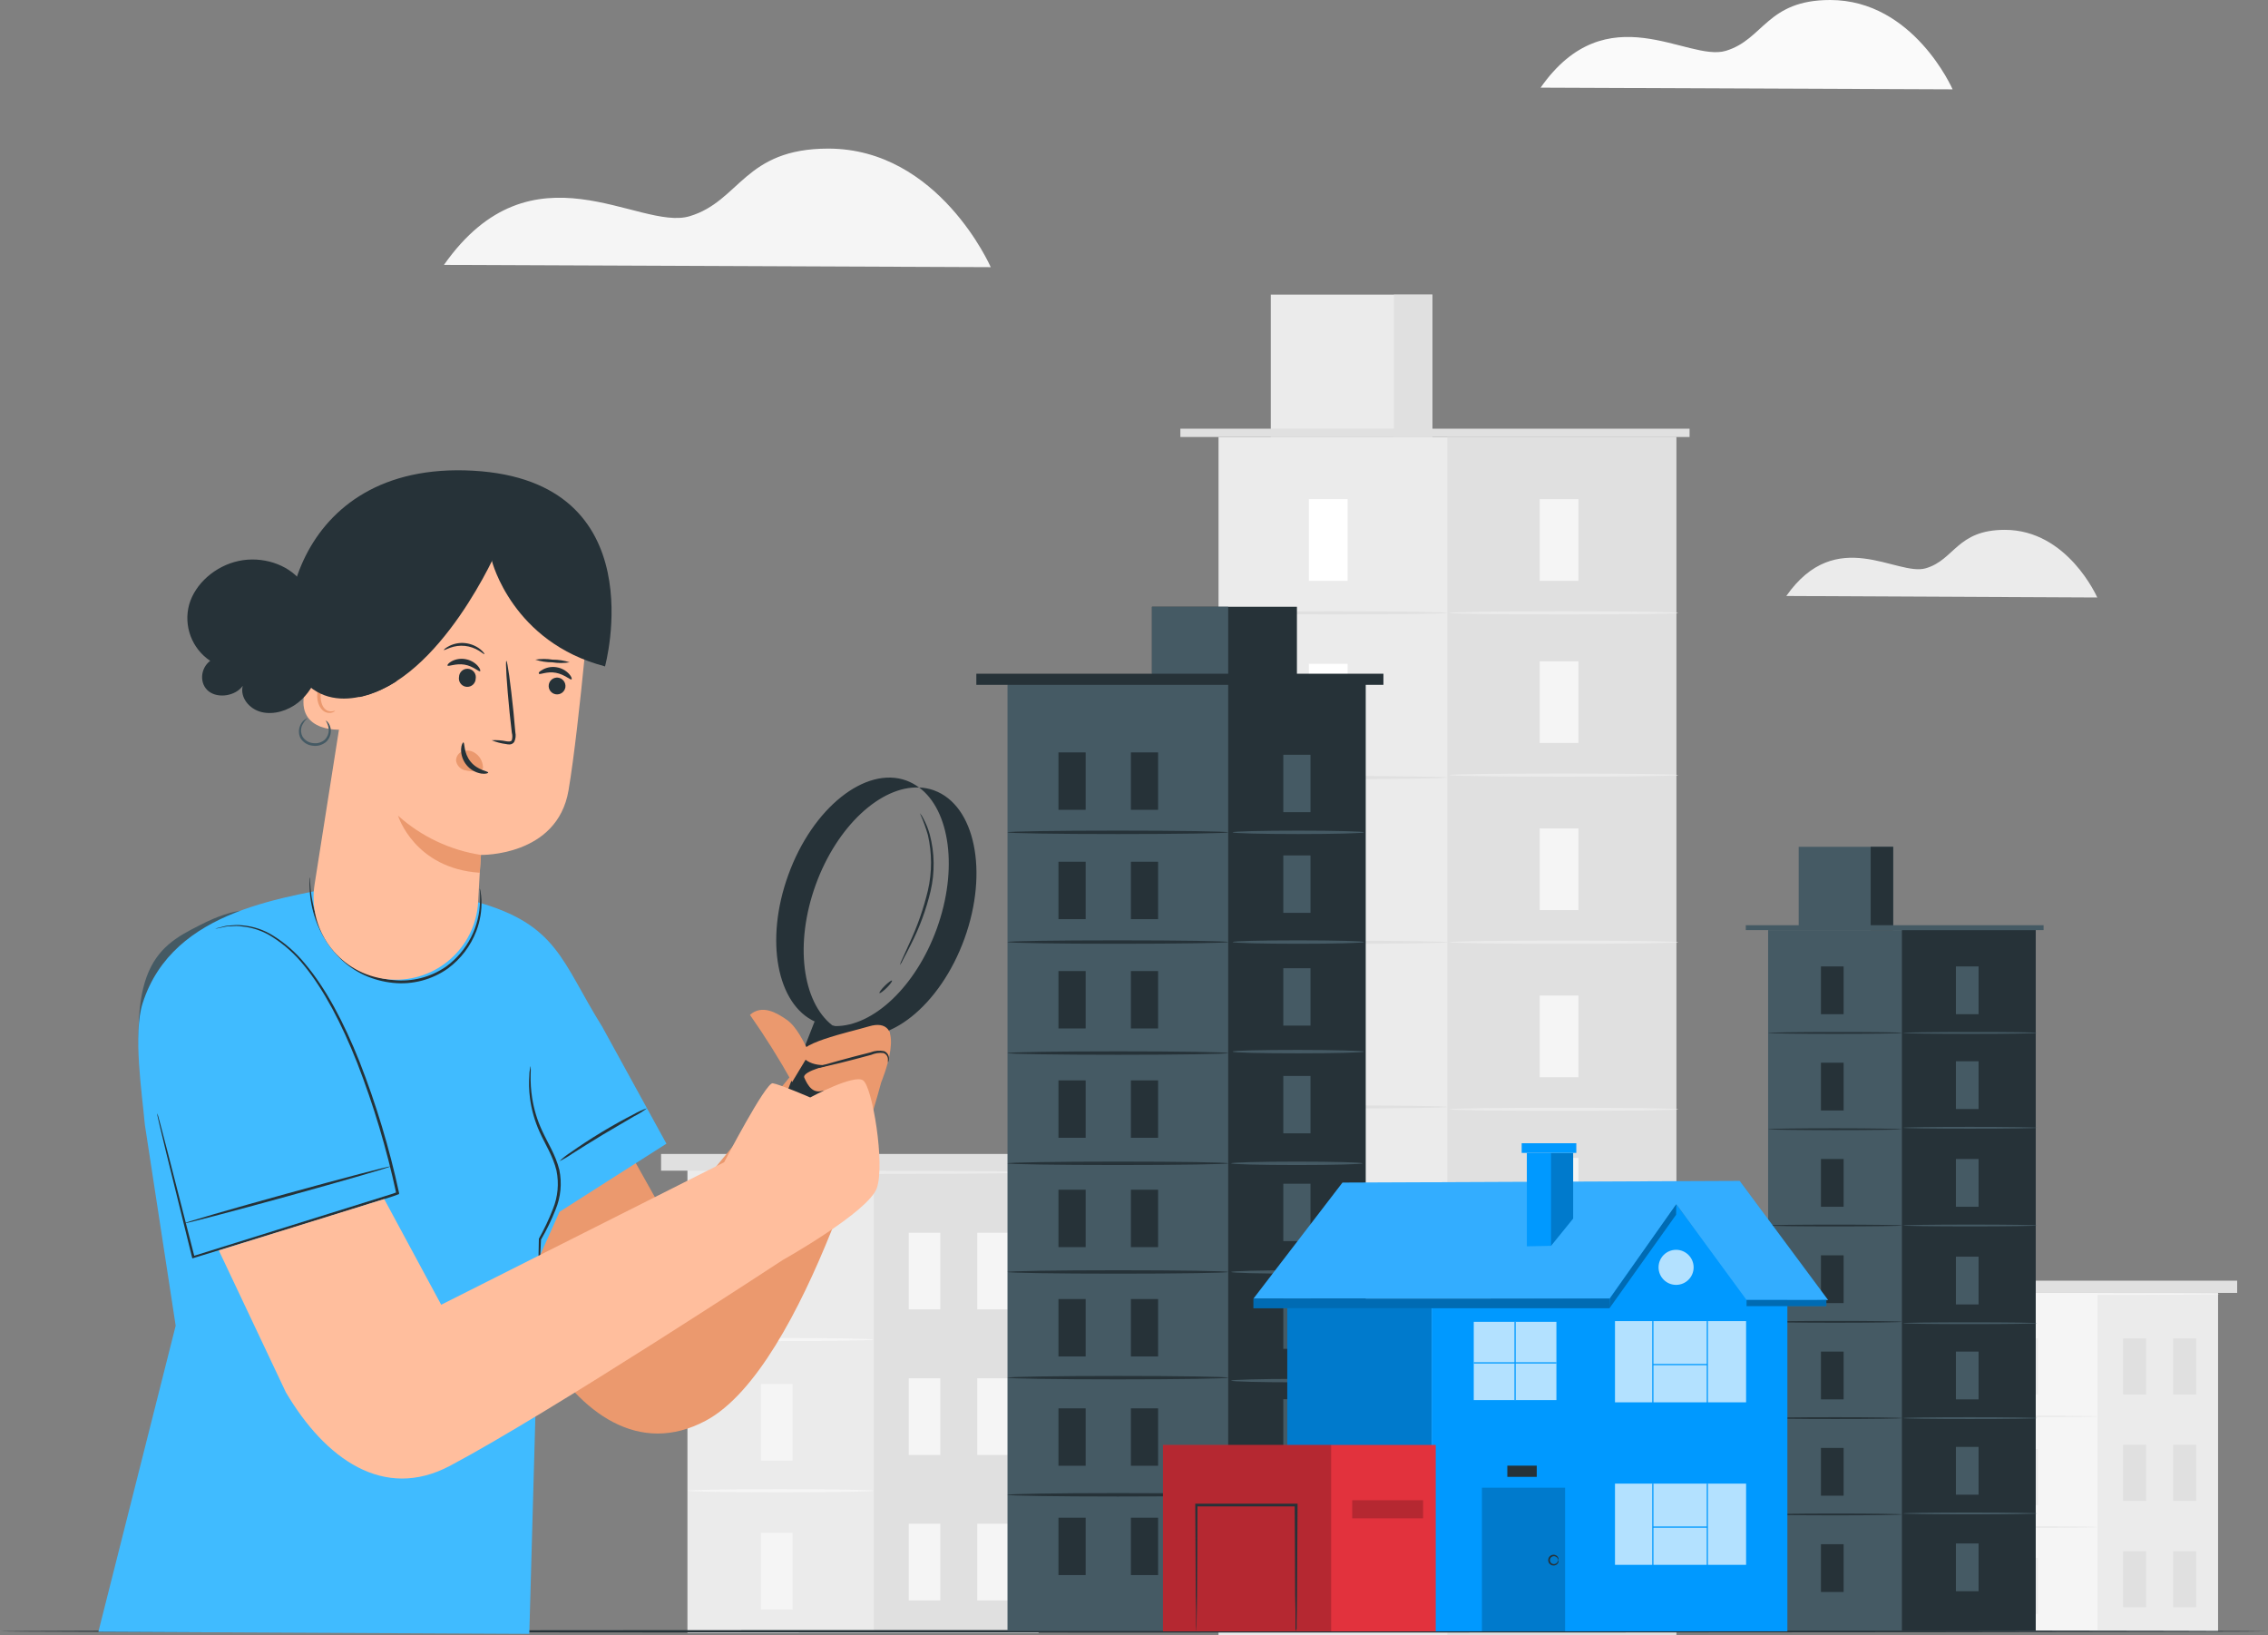<?xml version="1.0" encoding="UTF-8"?>
<svg id="Layer_1" data-name="Layer 1" xmlns="http://www.w3.org/2000/svg" viewBox="0 0 1944.86 1402">
  <rect x="0" y="0" width="1944.86" height="1402" fill="#808080" stroke="none"/>
  <defs>
    <style>
      .cls-1 {
        opacity: .7;
      }

      .cls-1, .cls-2, .cls-3, .cls-4, .cls-5, .cls-6, .cls-7, .cls-8, .cls-9, .cls-10, .cls-11, .cls-12, .cls-13, .cls-14, .cls-15, .cls-16, .cls-17 {
        stroke-width: 0px;
      }

      .cls-1, .cls-8, .cls-15, .cls-16 {
        isolation: isolate;
      }

      .cls-1, .cls-15, .cls-17 {
        fill: #fff;
      }

      .cls-2, .cls-8, .cls-16 {
        fill: #000;
      }

      .cls-3 {
        fill: #e0e0e0;
      }

      .cls-18, .cls-8, .cls-15 {
        opacity: .2;
      }

      .cls-4 {
        fill: #eb996e;
      }

      .cls-5 {
        fill: #455a64;
      }

      .cls-6 {
        fill: #f5f5f5;
      }

      .cls-7 {
        fill: #09f;
      }

      .cls-9 {
        fill: #ffbe9d;
      }

      .cls-10 {
        fill: #ebebeb;
      }

      .cls-11 {
        fill: #40bbff;
      }

      .cls-12 {
        fill: #e2323d;
      }

      .cls-13 {
        fill: #263238;
      }

      .cls-14 {
        fill: #fafafa;
      }

      .cls-16 {
        opacity: .3;
      }
    </style>
  </defs>
  <g>
    <g id="freepik--background-complete--inject-5">
      <rect class="cls-6" x="1681.75" y="1108.2" width="220.15" height="290.36"/>
      <rect class="cls-10" x="1798.68" y="1108.2" width="103.22" height="290.36"/>
      <rect class="cls-10" x="1727.9" y="1147.51" width="19.8" height="48.09"/>
      <rect class="cls-10" x="1727.9" y="1335.73" width="19.8" height="48.09"/>
      <path class="cls-10" d="M1798.68,1214.45c0,.41-26.18.75-58.44.75s-58.49-.33-58.49-.75,26.18-.75,58.49-.75,58.44.33,58.44.75Z"/>
      <rect class="cls-10" x="1727.9" y="1242.32" width="19.8" height="48.09"/>
      <path class="cls-10" d="M1798.68,1309.3c0,.41-26.18.75-58.44.75s-58.49-.33-58.49-.75,26.18-.79,58.49-.79,58.44.37,58.44.79Z"/>
      <rect class="cls-3" x="1820.6" y="1147.51" width="19.8" height="48.09"/>
      <rect class="cls-3" x="1863.55" y="1147.51" width="19.8" height="48.09"/>
      <rect class="cls-3" x="1820.6" y="1238.76" width="19.8" height="48.09"/>
      <rect class="cls-3" x="1863.55" y="1238.76" width="19.8" height="48.09"/>
      <rect class="cls-3" x="1820.6" y="1330.01" width="19.8" height="48.09"/>
      <rect class="cls-3" x="1863.55" y="1330.01" width="19.8" height="48.09"/>
      <rect class="cls-3" x="1665.19" y="1098.06" width="253.24" height="10.48"/>
      <path class="cls-6" d="M1903.44,1109.53c0,.41-49.21.75-109.89.75s-109.89-.33-109.89-.75,49.21-.75,109.89-.75,109.89.33,109.89.75Z"/>
      <rect class="cls-10" x="1044.91" y="374.69" width="392.5" height="1027.31"/>
      <rect class="cls-3" x="1241.12" y="374.69" width="196.25" height="1027.31"/>
      <rect class="cls-10" x="1089.73" y="252.58" width="138.59" height="122.11"/>
      <rect class="cls-3" x="1195.27" y="252.58" width="33.01" height="122.11"/>
      <rect class="cls-3" x="1012.19" y="367.57" width="436.65" height="7.12"/>
      <rect class="cls-17" x="1122.37" y="427.96" width="33.22" height="70.04"/>
      <path class="cls-3" d="M1241.12,525.5c0,.75-43.91,1.33-98.08,1.33s-98.13-.58-98.13-1.33,43.91-1.37,98.13-1.37,98.08.58,98.08,1.37Z"/>
      <rect class="cls-6" x="1320.32" y="427.96" width="33.22" height="70.04"/>
      <path class="cls-10" d="M1439.07,525.5c0,.75-43.91,1.33-98.08,1.33s-98.13-.58-98.13-1.33,43.91-1.37,98.13-1.37,98.08.58,98.08,1.37Z"/>
      <rect class="cls-6" x="1320.32" y="567" width="33.22" height="70.04"/>
      <path class="cls-10" d="M1439.07,664.55c0,.75-43.91,1.37-98.08,1.37s-98.13-.62-98.13-1.37,43.91-1.33,98.13-1.33,98.08.62,98.08,1.33Z"/>
      <rect class="cls-6" x="1320.32" y="710.28" width="33.22" height="70.04"/>
      <path class="cls-10" d="M1439.07,807.82c0,.75-43.91,1.37-98.08,1.37s-98.13-.62-98.13-1.37,43.91-1.33,98.13-1.33,98.08.62,98.08,1.33Z"/>
      <rect class="cls-6" x="1320.32" y="853.59" width="33.22" height="70.04"/>
      <path class="cls-10" d="M1439.07,951.1c0,.75-43.91,1.37-98.08,1.37s-98.13-.62-98.13-1.37,43.91-1.33,98.13-1.33,98.08.62,98.08,1.33Z"/>
      <rect class="cls-6" x="1320.32" y="992.77" width="33.22" height="70.04"/>
      <path class="cls-10" d="M1439.07,1090.31c0,.7-43.91,1.33-98.08,1.33s-98.13-.62-98.13-1.33,43.91-1.37,98.13-1.37,98.08.62,98.08,1.37Z"/>
      <rect class="cls-6" x="1320.32" y="1132.48" width="33.22" height="70.04"/>
      <rect class="cls-6" x="1320.32" y="1274.05" width="33.22" height="70.04"/>
      <path class="cls-10" d="M1439.07,1230.02c0,.75-43.91,1.37-98.08,1.37s-98.13-.62-98.13-1.37,43.91-1.33,98.13-1.33,98.08.58,98.08,1.33Z"/>
      <rect class="cls-17" x="1122.37" y="569.16" width="33.22" height="70.04"/>
      <path class="cls-3" d="M1241.12,666.7c0,.7-43.91,1.33-98.08,1.33s-98.13-.62-98.13-1.33,43.91-1.37,98.13-1.37,98.08.62,98.08,1.37Z"/>
      <rect class="cls-17" x="1122.37" y="710.36" width="33.22" height="70.04"/>
      <path class="cls-3" d="M1241.12,807.91c0,.7-43.91,1.33-98.08,1.33s-98.13-.62-98.13-1.33,43.91-1.37,98.13-1.37,98.08.62,98.08,1.37Z"/>
      <rect class="cls-17" x="1122.37" y="851.56" width="33.22" height="70.04"/>
      <path class="cls-3" d="M1241.12,949.11c0,.7-43.91,1.33-98.08,1.33s-98.13-.62-98.13-1.33,43.91-1.37,98.13-1.37,98.08.62,98.08,1.37Z"/>
      <rect class="cls-17" x="1122.37" y="992.77" width="33.22" height="70.04"/>
      <path class="cls-3" d="M1241.12,1090.31c0,.7-43.91,1.33-98.08,1.33s-98.13-.62-98.13-1.33,43.91-1.37,98.13-1.37,98.08.62,98.08,1.37Z"/>
      <rect class="cls-17" x="1122.37" y="1133.97" width="33.22" height="70.04"/>
      <path class="cls-3" d="M1241.12,1231.51c0,.7-43.91,1.33-98.08,1.33s-98.13-.62-98.13-1.33,43.91-1.37,98.13-1.37,98.08.62,98.08,1.37Z"/>
      <rect class="cls-17" x="1122.37" y="1275.17" width="33.22" height="70.04"/>
      <rect class="cls-10" x="589.5" y="1003.25" width="300.96" height="396.97"/>
      <rect class="cls-3" x="749.34" y="1003.25" width="141.12" height="396.97"/>
      <rect class="cls-6" x="652.58" y="1056.97" width="27.05" height="65.73"/>
      <rect class="cls-6" x="652.58" y="1314.31" width="27.05" height="65.73"/>
      <path class="cls-6" d="M749.34,1148.55c0,.7-35.79,1.33-79.94,1.33s-79.9-.62-79.9-1.33,35.79-1.37,79.9-1.37,79.94.62,79.94,1.37Z"/>
      <rect class="cls-6" x="652.58" y="1186.61" width="27.05" height="65.73"/>
      <path class="cls-6" d="M749.34,1278.15c0,.75-35.79,1.37-79.94,1.37s-79.9-.62-79.9-1.37,35.79-1.33,79.9-1.33,79.94.62,79.94,1.33Z"/>
      <rect class="cls-6" x="779.28" y="1056.97" width="27.05" height="65.73"/>
      <rect class="cls-6" x="838.02" y="1056.97" width="27.05" height="65.73"/>
      <rect class="cls-6" x="779.28" y="1181.73" width="27.05" height="65.73"/>
      <rect class="cls-6" x="838.02" y="1181.73" width="27.05" height="65.73"/>
      <rect class="cls-6" x="779.28" y="1306.48" width="27.05" height="65.73"/>
      <rect class="cls-6" x="838.02" y="1306.48" width="27.05" height="65.73"/>
      <rect class="cls-3" x="566.88" y="989.41" width="346.23" height="14.33"/>
      <path class="cls-10" d="M892.57,1005.19c0,.75-67.27,1.37-150.23,1.37s-150.27-.62-150.27-1.37,67.27-1.33,150.27-1.33,150.23.5,150.23,1.33Z"/>
      <path class="cls-10" d="M1531.81,511l266.62,1.28s-25.27-57.99-79.24-57.99c-41.13,0-42.95,25.6-67.68,32.93-24.73,7.33-76.75-37.49-119.71,23.78Z"/>
      <path class="cls-6" d="M380.7,227.11l468.88,1.95s-44.4-101.6-139.3-101.65c-72.32,0-75.55,45.02-118.96,57.99-43.41,12.96-134.91-66.02-210.62,41.71Z"/>
      <path class="cls-14" d="M1321.11,75.14l353.28,1.45S1641.04.04,1569.42,0c-54.51,0-56.91,33.92-89.63,43.62-32.72,9.69-101.77-49.66-158.68,31.52Z"/>
    </g>
    <g id="freepik--Floor--inject-5">
      <path class="cls-13" d="M1944.86,1398.69c0,.62-435.41,1.08-972.39,1.08s-972.47-.46-972.47-1.08,435.29-1.08,972.47-1.08,972.39.5,972.39,1.08Z"/>
    </g>
    <g id="freepik--Buildings--inject-5">
      <rect class="cls-5" x="1516.2" y="797.47" width="229.51" height="600.72"/>
      <rect class="cls-13" x="1630.93" y="797.47" width="114.73" height="600.72"/>
      <rect class="cls-5" x="1542.42" y="726.06" width="81.06" height="71.41"/>
      <rect class="cls-13" x="1604.13" y="726.06" width="19.3" height="71.41"/>
      <rect class="cls-5" x="1497.06" y="793.28" width="255.36" height="4.18"/>
      <rect class="cls-13" x="1561.51" y="828.62" width="19.43" height="40.96"/>
      <path class="cls-13" d="M1630.93,885.65c0,.41-25.68.79-57.37.79s-57.37-.37-57.37-.79,25.68-.79,57.37-.79,57.37.21,57.37.79Z"/>
      <rect class="cls-5" x="1677.24" y="828.62" width="19.43" height="40.96"/>
      <path class="cls-5" d="M1746.7,885.65c0,.41-25.68.79-57.37.79s-57.37-.37-57.37-.79,25.68-.79,57.37-.79,57.37.21,57.37.79Z"/>
      <rect class="cls-5" x="1677.24" y="909.92" width="19.43" height="40.96"/>
      <path class="cls-5" d="M1746.7,966.96c0,.46-25.68.79-57.37.79s-57.37-.33-57.37-.79,25.68-.79,57.37-.79,57.37.37,57.37.79Z"/>
      <rect class="cls-5" x="1677.24" y="993.72" width="19.43" height="40.96"/>
      <path class="cls-5" d="M1746.7,1050.75c0,.41-25.68.79-57.37.79s-57.37-.37-57.37-.79,25.68-.79,57.37-.79,57.37.33,57.37.79Z"/>
      <rect class="cls-5" x="1677.24" y="1077.47" width="19.43" height="40.96"/>
      <path class="cls-5" d="M1746.7,1134.51c0,.46-25.68.79-57.37.79s-57.37-.33-57.37-.79,25.68-.75,57.37-.75,57.37.33,57.37.75Z"/>
      <rect class="cls-5" x="1677.24" y="1158.86" width="19.43" height="40.96"/>
      <path class="cls-5" d="M1746.7,1215.9c0,.46-25.68.79-57.37.79s-57.37-.33-57.37-.79,25.68-.79,57.37-.79,57.37.37,57.37.79Z"/>
      <rect class="cls-5" x="1677.24" y="1240.58" width="19.43" height="40.96"/>
      <rect class="cls-5" x="1677.24" y="1323.38" width="19.43" height="40.96"/>
      <path class="cls-5" d="M1746.7,1297.62c0,.46-25.68.79-57.37.79s-57.37-.33-57.37-.79,25.68-.79,57.37-.79,57.37.37,57.37.79Z"/>
      <rect class="cls-13" x="1561.51" y="911.17" width="19.43" height="40.96"/>
      <path class="cls-13" d="M1630.93,968.2c0,.41-25.68.79-57.37.79s-57.37-.37-57.37-.79,25.68-.79,57.37-.79,57.37.5,57.37.79Z"/>
      <rect class="cls-13" x="1561.51" y="993.72" width="19.43" height="40.96"/>
      <path class="cls-13" d="M1630.93,1050.75c0,.46-25.68.79-57.37.79s-57.37-.33-57.37-.79,25.68-.75,57.37-.75,57.37.33,57.37.75Z"/>
      <rect class="cls-13" x="1561.51" y="1076.31" width="19.43" height="40.96"/>
      <path class="cls-13" d="M1630.93,1133.35c0,.41-25.68.79-57.37.79s-57.37-.37-57.37-.79,25.68-.79,57.37-.79,57.37.33,57.37.79Z"/>
      <rect class="cls-13" x="1561.51" y="1158.86" width="19.43" height="40.96"/>
      <path class="cls-13" d="M1630.93,1215.9c0,.46-25.68.79-57.37.79s-57.37-.33-57.37-.79,25.68-.79,57.37-.79,57.37.37,57.37.79Z"/>
      <rect class="cls-13" x="1561.51" y="1241.45" width="19.43" height="40.96"/>
      <path class="cls-13" d="M1630.93,1298.49c0,.41-25.68.79-57.37.79s-57.37-.37-57.37-.79,25.68-.79,57.37-.79,57.37.33,57.37.79Z"/>
      <rect class="cls-13" x="1561.51" y="1324.01" width="19.43" height="40.96"/>
      <rect class="cls-5" x="863.95" y="582.79" width="307.05" height="815.65"/>
      <rect class="cls-13" x="1053.2" y="582.79" width="117.84" height="815.65"/>
      <rect class="cls-5" x="1100.46" y="647.15" width="23.32" height="49.21"/>
      <rect class="cls-5" x="1100.46" y="733.47" width="23.32" height="49.21"/>
      <rect class="cls-5" x="1100.46" y="830.15" width="23.32" height="49.21"/>
      <rect class="cls-5" x="1100.46" y="922.52" width="23.32" height="49.21"/>
      <rect class="cls-5" x="1100.46" y="1014.93" width="23.32" height="49.21"/>
      <rect class="cls-5" x="1100.46" y="1107.29" width="23.32" height="49.21"/>
      <rect class="cls-5" x="1100.46" y="1199.7" width="23.32" height="49.21"/>
      <rect class="cls-5" x="1100.46" y="1301.27" width="23.32" height="49.21"/>
      <rect class="cls-13" x="837.23" y="577.65" width="349.09" height="9.53"/>
      <rect class="cls-13" x="987.84" y="520.24" width="124.3" height="62.17"/>
      <rect class="cls-5" x="987.84" y="520.24" width="65.36" height="57.41"/>
      <rect class="cls-13" x="907.65" y="645.12" width="23.32" height="49.21"/>
      <rect class="cls-13" x="969.78" y="645.12" width="23.32" height="49.21"/>
      <rect class="cls-13" x="907.65" y="738.86" width="23.32" height="49.21"/>
      <rect class="cls-13" x="969.78" y="738.86" width="23.32" height="49.21"/>
      <rect class="cls-13" x="907.65" y="832.59" width="23.32" height="49.21"/>
      <rect class="cls-13" x="969.78" y="832.59" width="23.32" height="49.21"/>
      <rect class="cls-13" x="907.65" y="926.33" width="23.32" height="49.21"/>
      <rect class="cls-13" x="969.78" y="926.33" width="23.32" height="49.21"/>
      <rect class="cls-13" x="907.65" y="1020.06" width="23.32" height="49.21"/>
      <rect class="cls-13" x="969.78" y="1020.06" width="23.32" height="49.21"/>
      <rect class="cls-13" x="907.65" y="1113.8" width="23.32" height="49.21"/>
      <rect class="cls-13" x="969.78" y="1113.8" width="23.32" height="49.21"/>
      <rect class="cls-13" x="907.65" y="1207.53" width="23.32" height="49.21"/>
      <rect class="cls-13" x="969.78" y="1207.53" width="23.32" height="49.21"/>
      <rect class="cls-13" x="907.65" y="1301.27" width="23.32" height="49.21"/>
      <rect class="cls-13" x="969.78" y="1301.27" width="23.32" height="49.21"/>
      <path class="cls-13" d="M1053.2,713.63c0,.83-42.37,1.49-94.6,1.49s-94.65-.66-94.65-1.49,42.37-1.45,94.65-1.45,94.6.66,94.6,1.45Z"/>
      <path class="cls-13" d="M1053.2,807.7c0,.83-42.37,1.49-94.6,1.49s-94.65-.66-94.65-1.49,42.37-1.45,94.65-1.45,94.6.66,94.6,1.45Z"/>
      <path class="cls-13" d="M1053.2,902.92c0,.79-42.37,1.45-94.6,1.45s-94.65-.66-94.65-1.45,42.37-1.49,94.65-1.49,94.6.66,94.6,1.49Z"/>
      <path class="cls-13" d="M1053.2,997.45c0,.79-42.37,1.45-94.6,1.45s-94.65-.66-94.65-1.45,42.37-1.49,94.65-1.49,94.6.66,94.6,1.49Z"/>
      <path class="cls-13" d="M1053.2,1090.6c0,.79-42.37,1.45-94.6,1.45s-94.65-.66-94.65-1.45,42.37-1.49,94.65-1.49,94.6.66,94.6,1.49Z"/>
      <path class="cls-13" d="M1053.2,1181.23c0,.79-42.37,1.45-94.6,1.45s-94.65-.66-94.65-1.45,42.37-1.49,94.65-1.49,94.6.66,94.6,1.49Z"/>
      <path class="cls-13" d="M1053.2,1281.67c0,.79-42.37,1.45-94.6,1.45s-94.65-.66-94.65-1.45,42.37-1.49,94.65-1.49,94.6.66,94.6,1.49Z"/>
      <path class="cls-5" d="M1169.67,713.63c0,.83-25.23,1.49-56.33,1.49s-56.33-.66-56.33-1.49,25.18-1.45,56.33-1.45,56.33.66,56.33,1.45Z"/>
      <path class="cls-5" d="M1169.67,807.7c0,.83-25.23,1.49-56.33,1.49s-56.33-.66-56.33-1.49,25.18-1.45,56.33-1.45,56.33.66,56.33,1.45Z"/>
      <path class="cls-5" d="M1169.67,901.64c0,.83-25.23,1.49-56.33,1.49s-56.33-.54-56.33-1.49,25.18-1.45,56.33-1.45,56.33.79,56.33,1.45Z"/>
      <path class="cls-5" d="M1168.43,997.45c0,.79-25.23,1.45-56.33,1.45s-56.33-.66-56.33-1.45,25.23-1.49,56.33-1.49,56.33.66,56.33,1.49Z"/>
      <path class="cls-5" d="M1168.43,1090.6c0,.79-25.23,1.45-56.33,1.45s-56.33-.66-56.33-1.45,25.23-1.49,56.33-1.49,56.33.66,56.33,1.49Z"/>
      <path class="cls-5" d="M1168.43,1183.76c0,.79-25.23,1.45-56.33,1.45s-56.33-.66-56.33-1.45,25.23-1.49,56.33-1.49,56.33.66,56.33,1.49Z"/>
      <path class="cls-5" d="M1168.43,1281.67c0,.79-25.23,1.45-56.33,1.45s-56.33-.66-56.33-1.45,25.23-1.49,56.33-1.49,56.33.66,56.33,1.49Z"/>
    </g>
    <g id="freepik--House--inject-5">
      <rect class="cls-7" x="1103.86" y="1114.58" width="123.81" height="284.1"/>
      <rect class="cls-8" x="1103.86" y="1114.58" width="123.81" height="284.1"/>
      <polygon class="cls-7" points="1074.9 1113.42 1380.38 1113.42 1437.46 1032.41 1497.27 1115.74 1567.6 1114.62 1491.8 1012.52 1151.2 1013.97 1074.9 1113.42"/>
      <polygon class="cls-15" points="1074.9 1113.42 1380.38 1113.42 1437.46 1032.41 1497.27 1115.74 1567.6 1114.62 1491.8 1012.52 1151.2 1013.97 1074.9 1113.42"/>
      <polygon class="cls-7" points="1227.66 1114.62 1227.66 1398.69 1532.72 1398.69 1532.72 1114.62 1497.72 1114.62 1437.46 1032.41 1380.17 1113.34 1227.66 1114.62"/>
      <g class="cls-18">
        <polyline class="cls-2" points="1270.78 1398.69 1270.78 1275.54 1342.11 1275.54 1342.11 1398.69"/>
      </g>
      <rect class="cls-1" x="1384.89" y="1272.06" width="112.42" height="69.63"/>
      <rect class="cls-1" x="1384.89" y="1132.73" width="112.42" height="69.63"/>
      <rect class="cls-1" x="1263.78" y="1133.35" width="70.87" height="67.1"/>
      <rect class="cls-7" x="1416.83" y="1272.06" width="1.04" height="70.29"/>
      <rect class="cls-7" x="1463.55" y="1272.06" width="1.04" height="70.29"/>
      <rect class="cls-7" x="1417.33" y="1308.8" width="46.72" height="1.04"/>
      <rect class="cls-7" x="1416.83" y="1132.73" width="1.04" height="70.29"/>
      <rect class="cls-7" x="1463.55" y="1132.73" width="1.04" height="70.29"/>
      <rect class="cls-7" x="1417.33" y="1169.47" width="46.72" height="1.04"/>
      <rect class="cls-7" x="1298.7" y="1133.35" width="1.04" height="67.1"/>
      <rect class="cls-7" x="1263.78" y="1168.02" width="70.87" height="1.04"/>
      <path class="cls-1" d="M1452.33,1086.62c0,8.3-6.73,15.04-15.04,15.04s-15.04-6.73-15.04-15.04,6.73-15.04,15.04-15.04c8.29.02,15.01,6.74,15.04,15.04Z"/>
      <polygon class="cls-7" points="1330.05 1068.19 1349.02 1044.79 1349.02 988.5 1309.3 988.5 1309.3 1068.61 1330.05 1068.19"/>
      <polygon class="cls-8" points="1330.05 1068.19 1330.05 988.5 1349.02 988.5 1349.02 1044.79 1330.05 1068.19"/>
      <rect class="cls-7" x="1304.87" y="980.22" width="46.85" height="8.28"/>
      <rect class="cls-12" x="997.28" y="1238.89" width="233.9" height="159.84"/>
      <rect class="cls-8" x="997.28" y="1238.89" width="144.23" height="159.84"/>
      <path class="cls-13" d="M1111.15,1398.44c-.16-.68-.23-1.37-.21-2.07v-6.01c0-5.55,0-13.09-.33-22.49,0-19.47-.25-46.35-.41-77.46l1.16,1.16h-85.62l1.12-1.16c0,31.11-.29,57.99-.41,77.46,0,9.4-.25,16.94-.33,22.49,0,2.4,0,4.39-.21,6.01.07.69.07,1.38,0,2.07-.18-.67-.25-1.37-.21-2.07v-6.01c0-5.55,0-13.09-.33-22.49,0-19.43-.25-46.35-.41-77.46v-1.16h87.73v1.16c-.21,31.11-.33,57.99-.46,77.46,0,9.4-.25,16.94-.33,22.49v6.01c-.18.71-.43,1.41-.75,2.07Z"/>
      <rect class="cls-8" x="1159.57" y="1286.31" width="60.76" height="15.49"/>
      <polygon class="cls-7" points="1074.9 1113.42 1074.9 1121.67 1380.17 1121.67 1380.17 1113.34 1074.9 1113.42"/>
      <polygon class="cls-7" points="1380.17 1121.67 1437.29 1041.52 1437.46 1032.41 1380.38 1113.42 1380.17 1121.67"/>
      <rect class="cls-7" x="1497.72" y="1114.58" width="68.39" height="5.3"/>
      <rect class="cls-13" x="1292.57" y="1256.66" width="25.23" height="9.61"/>
      <polygon class="cls-16" points="1074.9 1113.42 1074.9 1121.67 1380.17 1121.67 1380.17 1113.34 1074.9 1113.42"/>
      <polygon class="cls-16" points="1380.17 1121.67 1437.29 1041.52 1437.46 1032.41 1380.38 1113.42 1380.17 1121.67"/>
      <rect class="cls-16" x="1497.72" y="1114.58" width="68.39" height="5.3"/>
      <path class="cls-13" d="M1336.35,1337.67c-.21,0,0-1.57-1.86-2.78-.96-.65-2.19-.79-3.27-.37-1.74.7-2.58,2.68-1.87,4.42.35.85,1.02,1.53,1.87,1.87,1.09.42,2.31.28,3.27-.37,1.7-1.2,1.66-2.82,1.86-2.78s.7,1.78-1.24,3.6c-1.22.99-2.86,1.29-4.35.79-2.42-.83-3.72-3.46-2.89-5.89.46-1.36,1.53-2.43,2.89-2.89,1.49-.51,3.13-.21,4.35.79,1.95,1.86,1.37,3.73,1.24,3.6Z"/>
    </g>
    <g id="freepik--Character--inject-5">
      <path class="cls-4" d="M755.68,927.9s-64.24,244.38-150.6,290.27c-56.91,30.24-107.15-5.84-140.83-63l-121.78-196c-6.44-23.18,6.25-47.38,28.99-55.25l101.52-35.41,101.15,180.3,129.44-157.4"/>
      <path class="cls-5" d="M123.56,944.93c2.24,15.91,42.29,132.84,42.29,132.84,0,0,181.75-51.4,179.85-60.43-1.57-7.33-29.99-123.81-67.93-189.46-14.42-25.66-40.14-42.99-69.34-46.72-8.04-.91-25.89,6.54-30.82,8.99-38.69,19.34-71.37,31.94-54.05,154.79Z"/>
      <path class="cls-11" d="M408.53,773.24c69.79,19.43,72.94,51.15,107.9,107.11l55.05,100.24-91.7,58.44-16.82,37.69-9.07,324.16-369.51-1.82,66.27-262.4-26.43-172.31c-2.44-27.17-10.27-77.95-1.91-104.17,26.22-81.93,124.01-90.67,184.16-103.1,12.43-2.57,24.4,1.37,34.5,4.43"/>
      <path class="cls-13" d="M462.05,1093.38c-.29-2.75-.37-5.52-.25-8.28,0-5.8,0-13.5.29-22.78v-.21h0c4.62-8.21,8.65-16.73,12.05-25.52,4.25-10.42,5.31-21.86,3.07-32.89-2.98-12.43-9.86-22.86-14.46-33.14-4.17-9.2-6.97-18.97-8.28-28.99-.87-6.69-1.05-13.45-.54-20.17,0-2.4.46-4.14.66-5.47.04-.64.2-1.27.46-1.86.15,2.46.15,4.92,0,7.37-.17,6.65.26,13.31,1.28,19.88,1.51,9.75,4.39,19.23,8.57,28.17,4.56,10.11,11.6,20.71,14.75,33.55,2.37,11.47,1.23,23.4-3.27,34.21-3.49,8.84-7.64,17.39-12.43,25.6v-.41c-.46,9.28-.79,16.98-1.08,22.78-.03,2.74-.31,5.47-.83,8.16Z"/>
      <path class="cls-13" d="M411.43,761.85c.32.8.53,1.63.62,2.49.45,2.42.72,4.87.83,7.33.33,9.12-1.19,18.21-4.47,26.72-4.87,12.72-13.26,23.78-24.19,31.89-13.7,9.76-30.49,14.18-47.22,12.43-8.6-.88-16.99-3.16-24.85-6.75-7.27-3.42-13.94-7.97-19.76-13.5-9.74-9.42-17.15-20.98-21.66-33.76-3.06-8.55-4.8-17.52-5.18-26.59-.16-2.46-.16-4.92,0-7.37-.03-.85.06-1.7.25-2.53.29,0,0,3.52.58,9.86.74,8.91,2.7,17.68,5.84,26.05,4.61,12.42,12,23.61,21.62,32.72,5.66,5.33,12.15,9.71,19.22,12.96,7.6,3.46,15.71,5.66,24.02,6.5,16.09,1.75,32.28-2.38,45.56-11.64,18.11-13.27,28.86-34.34,28.99-56.79.29-6.5-.5-9.98-.21-10.02Z"/>
      <path class="cls-13" d="M554.74,950.31c-3.44,2.58-7.1,4.85-10.94,6.79-6.83,4.14-16.36,9.44-26.72,15.7-10.36,6.25-19.59,12.09-26.3,16.32-3.5,2.5-7.21,4.67-11.1,6.5,3.13-2.96,6.55-5.61,10.19-7.91,6.46-4.6,15.62-10.69,26.01-16.98,10.4-6.3,20.05-11.51,27.13-15.12,3.71-2.17,7.64-3.94,11.72-5.3Z"/>
      <path class="cls-13" d="M134.91,954.62s.25.75.7,2.2l1.74,6.46,6.5,24.85c5.51,21.54,13.38,52.27,22.95,89.51l-1.2-.66,170.9-53.39,4.14-1.53-.79,1.37c-8.22-38.27-19.47-75.84-33.63-112.33-13.25-33.47-28.46-62.5-45.56-83.42-7.62-9.52-16.76-17.72-27.05-24.27-7.72-5-16.53-8.1-25.68-9.03-1.75-.29-3.53-.44-5.3-.46l-4.72.25c-1.45,0-2.78,0-4.14.29l-3.23.7-4.47.91c-.51.11-1.02.2-1.53.25.46-.22.95-.39,1.45-.5l4.43-1.12,3.27-.83c1.24-.25,2.61-.25,4.14-.41l4.76-.33c1.8-.02,3.6.07,5.38.29,9.33.81,18.34,3.83,26.26,8.82,10.44,6.5,19.74,14.69,27.5,24.23,17.69,21,33.14,50.12,46.52,83.67,14.32,36.59,25.67,74.26,33.96,112.66v1.04l-.99.33-4.14,1.53c-64.08,20.34-123.43,38.27-171.19,52.98l-.95.29-.25-.95c-9.24-37.28-16.82-68.14-22.16-89.72-2.57-10.65-4.56-19.01-5.96-24.85l-1.49-6.5c-.15-.76-.21-1.54-.17-2.32Z"/>
      <path class="cls-13" d="M334.76,1000.14c0,.66-39.27,12.05-88.1,25.52-48.83,13.46-88.47,23.82-88.47,23.2s39.23-12.05,88.06-25.52c48.83-13.46,88.31-23.82,88.52-23.2Z"/>
      <path class="cls-9" d="M410.02,773.24c1.28-22.16,2.24-40.22,2.24-40.22,0,0,65.61,1.53,75.26-55.34,9.65-56.87,20.71-189.33,20.71-189.33h0c-58.61-37.9-134.31-36.66-191.65,3.15l-5.38,3.73-41.42,262.98c-6.15,38.39,19.88,74.52,58.24,80.85h0c38.48,6.35,74.83-19.7,81.18-58.18.42-2.53.7-5.08.84-7.63Z"/>
      <path class="cls-13" d="M484.83,589.29c-.62,3.93-4.31,6.62-8.24,6-3.93-.62-6.62-4.31-6-8.24.6-3.8,4.08-6.46,7.9-6.05,4,.48,6.84,4.12,6.36,8.11,0,.06-.01.11-.02.17Z"/>
      <path class="cls-13" d="M490.13,582.45c-1.04.87-5.8-4.14-13.46-5.59s-13.83,1.91-14.5.79.79-2.15,3.52-3.69c3.61-1.89,7.75-2.54,11.76-1.82,4.03.69,7.73,2.68,10.52,5.67,2.11,2.36,2.65,4.27,2.15,4.64Z"/>
      <path class="cls-13" d="M407.91,581.92c-.12,3.98-3.44,7.11-7.42,6.99-3.98-.12-7.11-3.44-6.99-7.42.01-.37.05-.74.12-1.1.12-3.98,3.44-7.11,7.42-6.99,3.98.12,7.11,3.44,6.99,7.42-.01.37-.05.74-.12,1.1Z"/>
      <path class="cls-13" d="M411.72,575.45c-.99.87-5.8-4.35-13.42-5.59s-13.83,1.91-14.54.75c-.33-.5.83-2.15,3.56-3.65,3.61-1.9,7.75-2.54,11.76-1.82,4.04.68,7.74,2.67,10.52,5.67,2.07,2.32,2.61,4.27,2.11,4.64Z"/>
      <path class="cls-13" d="M421.62,634.69c4.26-.26,8.54.04,12.72.91,1.99.29,3.89.37,4.56-.95.59-2.1.59-4.32,0-6.42-.62-5.47-1.24-11.18-1.91-17.19-2.44-24.44-3.69-44.28-2.78-44.4s3.64,19.59,6.13,44.03c.54,6.01,1.08,11.72,1.57,17.19.6,2.79.26,5.7-.95,8.28-.88,1.28-2.3,2.08-3.85,2.15-1.13.02-2.26-.11-3.36-.37-4.17-.52-8.26-1.6-12.14-3.23Z"/>
      <path class="cls-4" d="M412.47,733.02c-26.49-4.07-51.22-15.78-71.16-33.67,0,0,13.92,45.23,70.12,48.96l1.04-15.28Z"/>
      <path class="cls-4" d="M414.12,657.26c-.33-5.03-3.14-9.56-7.5-12.09-3-1.79-6.63-2.18-9.94-1.08-3.31,1.23-5.53,4.34-5.63,7.87.49,3.9,3.23,7.15,7,8.28,3.75,1.03,7.67,1.26,11.51.66,1.07-.03,2.13-.27,3.11-.7.98-.48,1.59-1.48,1.57-2.57"/>
      <path class="cls-13" d="M397.39,636.55c-.54,0-1.78,1.91-1.99,5.67-.31,10.34,7.07,19.33,17.27,21.04,3.77.54,6.01-.29,5.96-.87,0-1.28-8.86-1.74-15.04-9.28-6.17-7.54-4.97-16.36-6.21-16.57Z"/>
      <path class="cls-9" d="M303.16,569.41c-.87-.62-32.64-14.33-41.71,23.07-9.07,37.4,34.34,33.59,34.67,32.52s7.04-55.59,7.04-55.59Z"/>
      <path class="cls-4" d="M287.21,609.3s-.79.29-2.11.54c-1.8.31-3.66-.04-5.22-.99-3.89-2.36-5.92-9.36-4.47-16.15.66-3.25,2.08-6.31,4.14-8.91,1.4-2.26,3.81-3.71,6.46-3.89,1.7-.08,3.23,1.02,3.69,2.65.29,1.16,0,1.86,0,1.99s.99-.46,1.08-2.07c-.02-.98-.39-1.92-1.04-2.65-.93-1.03-2.22-1.67-3.6-1.78-3.41-.14-6.66,1.41-8.7,4.14-2.46,2.83-4.17,6.24-4.97,9.9-1.57,7.62.83,15.53,6.25,18.31,2.06,1.04,4.46,1.18,6.63.37,1.57-.58,1.99-1.37,1.86-1.45Z"/>
      <path class="cls-5" d="M263.64,615.84c-2.2,1.91-3.9,4.33-4.97,7.04-.92,2.88-.65,6.01.75,8.7,1.96,3.15,5.29,5.21,8.99,5.55,3.67.58,7.41-.51,10.19-2.98,2.14-2.14,3.35-5.05,3.36-8.08-.13-2.95-1.05-5.81-2.65-8.28,0,0,.91.33,1.95,1.62,1.44,1.86,2.28,4.11,2.4,6.46.24,3.59-1.02,7.11-3.48,9.73-3.23,3.06-7.7,4.45-12.09,3.77-4.34-.41-8.23-2.85-10.48-6.59-1.58-3.24-1.71-7.01-.37-10.36.82-2.19,2.26-4.09,4.14-5.47,1.33-.91,2.24-1.12,2.28-1.12Z"/>
      <path class="cls-13" d="M415.41,560.87c-.25.29-1.82-1.2-4.68-2.94-3.67-2.26-7.81-3.68-12.09-4.14-4.31-.43-8.65.12-12.72,1.62-3.19,1.12-5.01,2.24-5.22,1.91s1.37-1.86,4.56-3.48c4.22-2.09,8.95-2.94,13.63-2.44,4.67.51,9.12,2.3,12.84,5.18,2.78,2.24,3.93,4.14,3.69,4.31Z"/>
      <path class="cls-13" d="M488.47,567.87c-4.91.8-9.92.8-14.83,0-4.96.02-9.9-.75-14.62-2.28,4.9-.79,9.89-.79,14.79,0,4.98-.03,9.93.74,14.66,2.28Z"/>
      <path class="cls-4" d="M755.68,927.9s23.49-55.79-8.28-49.7c-48.67,9.28-41.42,56.62-41.42,56.62l49.7-6.92Z"/>
      <path class="cls-13" d="M800.91,677.64c-4.09-1.45-8.38-2.28-12.72-2.44,26.43,19.63,33.59,70.17,15.08,121.2-18.06,49.7-54.59,83.63-86.98,83.38l-2.57-.66c-25.72-20.09-32.52-70-14.25-120.45s55.92-84.91,88.68-83.46c-3.33-2.5-7-4.51-10.89-5.96-35.04-12.76-80.6,23.53-101.31,81.02-20.25,55.83-9.73,111.01,23.15,125.79h-.66l-64.78,165.68c-2.88,7.33.72,15.61,8.06,18.49,7.33,2.88,15.61-.72,18.49-8.06h0l65.44-166.34h0c35.17,12.72,80.56-23.53,101.4-81.02,20.83-57.49,9.03-114.4-26.14-127.16Z"/>
      <path class="cls-13" d="M771.66,827.5c.46-1.76,1.13-3.45,1.99-5.05l6.05-13.38c6.87-14.6,12.23-29.87,15.99-45.56,3.6-15.65,3.6-31.9,0-47.55-1.82-6.4-4.12-12.66-6.88-18.72,1.21,1.37,2.22,2.9,2.98,4.56,2.34,4.35,4.19,8.95,5.51,13.71,4.17,15.87,4.41,32.52.7,48.5-3.77,15.8-9.4,31.09-16.78,45.56-2.78,5.55-5.09,10.02-6.75,13.05-.72,1.75-1.66,3.39-2.82,4.89Z"/>
      <path class="cls-13" d="M764.87,840.75c.46.5-1.53,3.27-4.51,6.21s-5.72,4.93-6.17,4.47,1.53-3.23,4.51-6.17,5.72-4.97,6.17-4.51Z"/>
      <path class="cls-4" d="M694.21,902.97c-5.01-9.49-10.85-22.57-19.67-28.7s-21.08-13.21-31.44-4.14c13.02,18.59,25.09,37.84,36.16,57.66l14.95-24.81Z"/>
      <path class="cls-4" d="M763.21,886.19s-1.95-11.02-18.1-6.17c-16.15,4.85-66.77,15.41-56.99,26.18,9.78,10.77,27.05,5.92,27.05,5.92,0,0-28.12,6.09-25.43,11.97s7.37,16.07,19.34,9.69c11.97-6.38,45.19-17.19,45.19-17.19l8.95-30.4Z"/>
      <path class="cls-13" d="M761.39,910.79v-2.78c-.08-2.34-1.6-4.38-3.81-5.14-3.6-.41-7.24.14-10.56,1.57l-13.46,3.6c-9.57,2.53-18.27,4.64-24.6,6.05-3.37,1-6.85,1.62-10.36,1.86,3.17-1.53,6.51-2.7,9.94-3.48,6.21-1.86,14.83-4.14,24.4-6.71l13.5-3.44c3.72-1.49,7.79-1.86,11.72-1.08,2.71,1.12,4.38,3.87,4.14,6.79-.12,1.86-.83,2.78-.91,2.73Z"/>
      <path class="cls-9" d="M329.46,1028.06l48.88,90.63,242.64-122.19s35.7-68.59,41.63-67.72,32.18,12.18,32.18,12.18c0,0,37.28-20.13,45.31-14.66s18.89,71.74,11.85,92.24c-7.04,20.5-80.73,61.8-80.73,61.8,0,0-198.82,130.56-285.26,176.41-56.91,30.24-107.11-5.84-140.83-63l-57.49-121.65"/>
    </g>
  </g>
  <path class="cls-13" d="M204.63,480.97c-20.05,4.26-37.34,19.49-42.43,37.43-2.42,8.91-1.98,18.36,1.26,27.01,3.24,8.65,9.11,16.06,16.79,21.19-8.74,6.66-9.34,19.95-1.16,26.23,8.18,6.27,22.99,3.84,29.06-4.8-2.47,9.9,5.48,19.88,16.06,22.5,10.58,2.62,22.75-1.25,31.39-8.08,8.64-6.82,14.11-16.36,17.64-26.07l-15.21-78.34c-11.6-14.4-33.35-21.34-53.4-17.08Z"/>
  <path class="cls-13" d="M427.17,469.77s-48.59,113.21-118.93,127.89c-31.02-36.55-19.25-87.72-19.25-87.72l38.18-59.68,59.74,2.57,40.26,16.93Z"/>
  <path class="cls-13" d="M421.85,481.05s17.55,69.7,96.97,90.29c-2.11-58.23-14.03-96.5-14.03-96.5l-49.85-24.6-34.56,8.13,1.48,22.68Z"/>
  <path class="cls-13" d="M518.82,571.34s43.76-159.02-113.17-167.76c-156.92-8.74-177.03,143.45-146.3,179.14,30.73,35.7,80.44,1.46,80.44,1.46l10.35-116.16,53.82-27.45-10.15,34.66,46,4.9,11.14,31.71,67.86,59.48Z"/>
  <polygon class="cls-13" points="390.58 478.82 423.39 453.24 410.29 430.81 348.24 434.7 361.58 480.38 390.58 478.82"/>
</svg>
